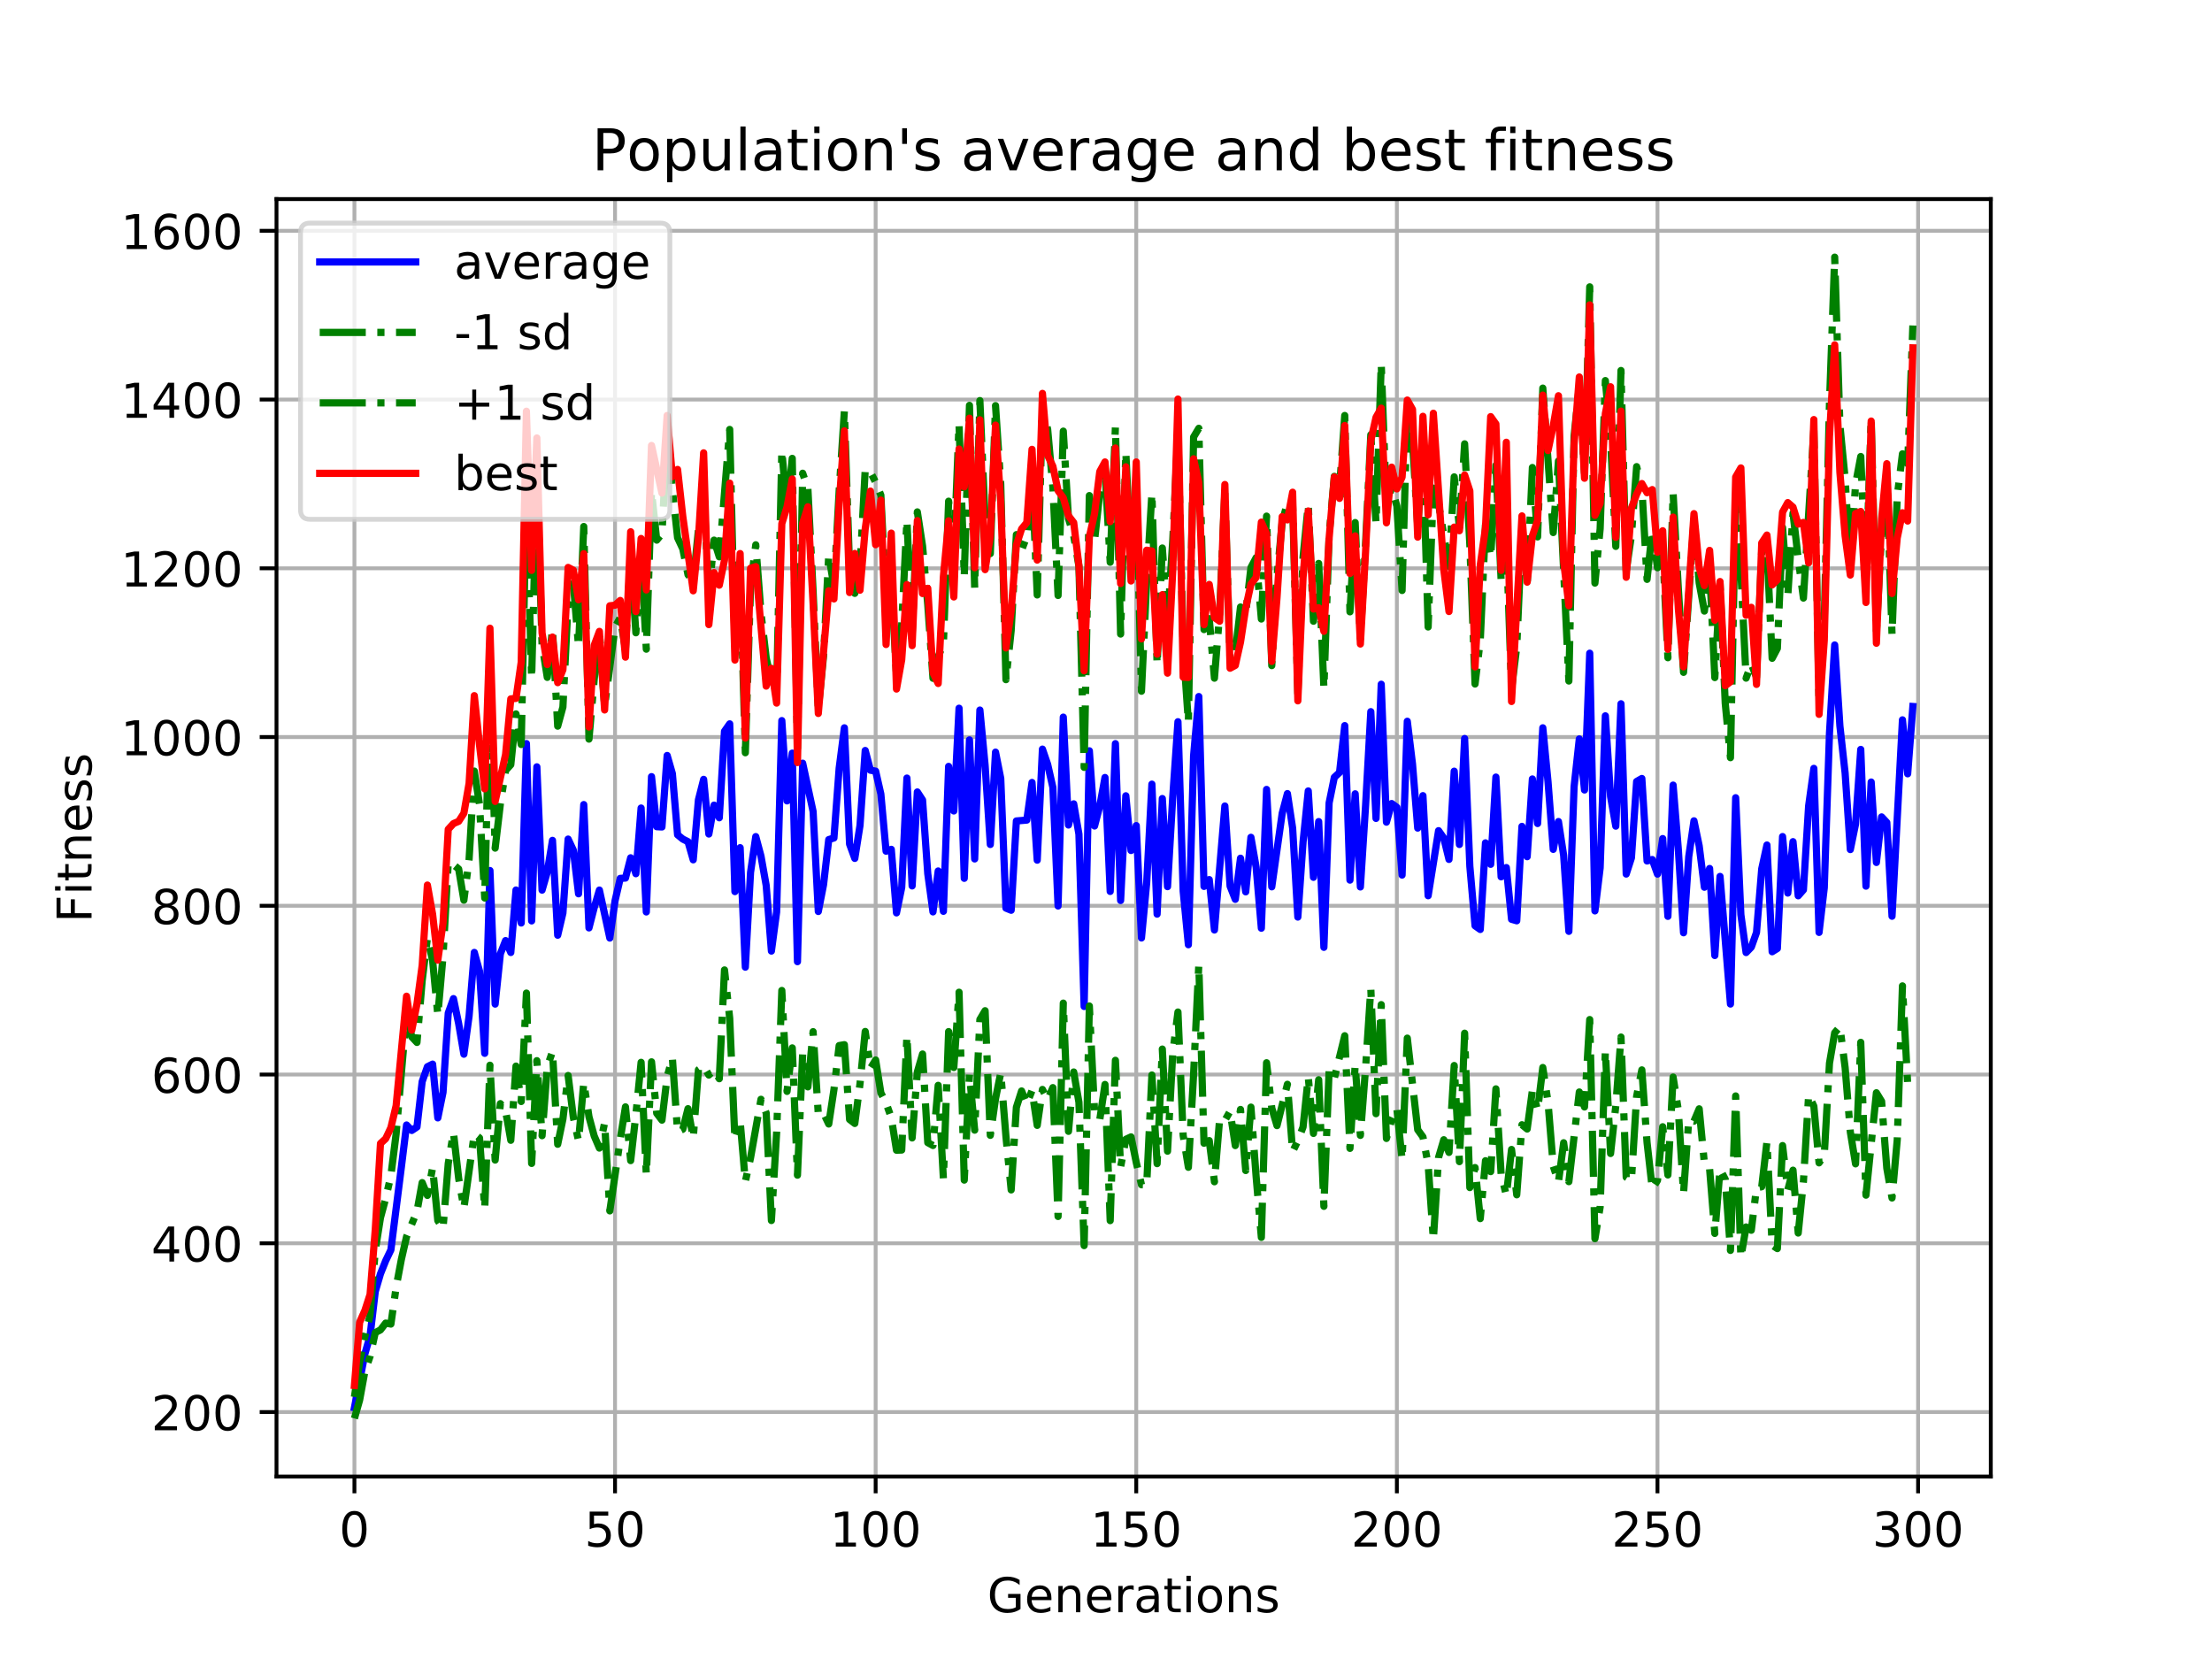 <?xml version="1.0" encoding="utf-8" standalone="no"?>
<!DOCTYPE svg PUBLIC "-//W3C//DTD SVG 1.1//EN"
  "http://www.w3.org/Graphics/SVG/1.1/DTD/svg11.dtd">
<!-- Created with matplotlib (https://matplotlib.org/) -->
<svg height="345.6pt" version="1.1" viewBox="0 0 460.8 345.6" width="460.8pt" xmlns="http://www.w3.org/2000/svg" xmlns:xlink="http://www.w3.org/1999/xlink">
 <defs>
  <style type="text/css">
*{stroke-linecap:butt;stroke-linejoin:round;}
  </style>
 </defs>
 <g id="figure_1">
  <g id="patch_1">
   <path d="M 0 345.6 
L 460.8 345.6 
L 460.8 0 
L 0 0 
z
" style="fill:#ffffff;"/>
  </g>
  <g id="axes_1">
   <g id="patch_2">
    <path d="M 57.6 307.584 
L 414.72 307.584 
L 414.72 41.472 
L 57.6 41.472 
z
" style="fill:#ffffff;"/>
   </g>
   <g id="matplotlib.axis_1">
    <g id="xtick_1">
     <g id="line2d_1">
      <path clip-path="url(#pb2aa5cef63)" d="M 73.833 307.584 
L 73.833 41.472 
" style="fill:none;stroke:#b0b0b0;stroke-linecap:square;stroke-width:0.8;"/>
     </g>
     <g id="line2d_2">
      <defs>
       <path d="M 0 0 
L 0 3.5 
" id="md984757288" style="stroke:#000000;stroke-width:0.8;"/>
      </defs>
      <g>
       <use style="stroke:#000000;stroke-width:0.8;" x="73.833" xlink:href="#md984757288" y="307.584"/>
      </g>
     </g>
     <g id="text_1">
      <!-- 0 -->
      <defs>
       <path d="M 31.781 66.406 
Q 24.172 66.406 20.328 58.906 
Q 16.5 51.422 16.5 36.375 
Q 16.5 21.391 20.328 13.891 
Q 24.172 6.391 31.781 6.391 
Q 39.453 6.391 43.281 13.891 
Q 47.125 21.391 47.125 36.375 
Q 47.125 51.422 43.281 58.906 
Q 39.453 66.406 31.781 66.406 
z
M 31.781 74.219 
Q 44.047 74.219 50.516 64.516 
Q 56.984 54.828 56.984 36.375 
Q 56.984 17.969 50.516 8.266 
Q 44.047 -1.422 31.781 -1.422 
Q 19.531 -1.422 13.062 8.266 
Q 6.594 17.969 6.594 36.375 
Q 6.594 54.828 13.062 64.516 
Q 19.531 74.219 31.781 74.219 
z
" id="DejaVuSans-48"/>
      </defs>
      <g transform="translate(70.651 322.182)scale(0.1 -0.1)">
       <use xlink:href="#DejaVuSans-48"/>
      </g>
     </g>
    </g>
    <g id="xtick_2">
     <g id="line2d_3">
      <path clip-path="url(#pb2aa5cef63)" d="M 128.123 307.584 
L 128.123 41.472 
" style="fill:none;stroke:#b0b0b0;stroke-linecap:square;stroke-width:0.8;"/>
     </g>
     <g id="line2d_4">
      <g>
       <use style="stroke:#000000;stroke-width:0.8;" x="128.123" xlink:href="#md984757288" y="307.584"/>
      </g>
     </g>
     <g id="text_2">
      <!-- 50 -->
      <defs>
       <path d="M 10.797 72.906 
L 49.516 72.906 
L 49.516 64.594 
L 19.828 64.594 
L 19.828 46.734 
Q 21.969 47.469 24.109 47.828 
Q 26.266 48.188 28.422 48.188 
Q 40.625 48.188 47.75 41.5 
Q 54.891 34.812 54.891 23.391 
Q 54.891 11.625 47.562 5.094 
Q 40.234 -1.422 26.906 -1.422 
Q 22.312 -1.422 17.547 -0.641 
Q 12.797 0.141 7.719 1.703 
L 7.719 11.625 
Q 12.109 9.234 16.797 8.062 
Q 21.484 6.891 26.703 6.891 
Q 35.156 6.891 40.078 11.328 
Q 45.016 15.766 45.016 23.391 
Q 45.016 31 40.078 35.438 
Q 35.156 39.891 26.703 39.891 
Q 22.75 39.891 18.812 39.016 
Q 14.891 38.141 10.797 36.281 
z
" id="DejaVuSans-53"/>
      </defs>
      <g transform="translate(121.76 322.182)scale(0.1 -0.1)">
       <use xlink:href="#DejaVuSans-53"/>
       <use x="63.623" xlink:href="#DejaVuSans-48"/>
      </g>
     </g>
    </g>
    <g id="xtick_3">
     <g id="line2d_5">
      <path clip-path="url(#pb2aa5cef63)" d="M 182.413 307.584 
L 182.413 41.472 
" style="fill:none;stroke:#b0b0b0;stroke-linecap:square;stroke-width:0.8;"/>
     </g>
     <g id="line2d_6">
      <g>
       <use style="stroke:#000000;stroke-width:0.8;" x="182.413" xlink:href="#md984757288" y="307.584"/>
      </g>
     </g>
     <g id="text_3">
      <!-- 100 -->
      <defs>
       <path d="M 12.406 8.297 
L 28.516 8.297 
L 28.516 63.922 
L 10.984 60.406 
L 10.984 69.391 
L 28.422 72.906 
L 38.281 72.906 
L 38.281 8.297 
L 54.391 8.297 
L 54.391 0 
L 12.406 0 
z
" id="DejaVuSans-49"/>
      </defs>
      <g transform="translate(172.869 322.182)scale(0.1 -0.1)">
       <use xlink:href="#DejaVuSans-49"/>
       <use x="63.623" xlink:href="#DejaVuSans-48"/>
       <use x="127.246" xlink:href="#DejaVuSans-48"/>
      </g>
     </g>
    </g>
    <g id="xtick_4">
     <g id="line2d_7">
      <path clip-path="url(#pb2aa5cef63)" d="M 236.703 307.584 
L 236.703 41.472 
" style="fill:none;stroke:#b0b0b0;stroke-linecap:square;stroke-width:0.8;"/>
     </g>
     <g id="line2d_8">
      <g>
       <use style="stroke:#000000;stroke-width:0.8;" x="236.703" xlink:href="#md984757288" y="307.584"/>
      </g>
     </g>
     <g id="text_4">
      <!-- 150 -->
      <g transform="translate(227.159 322.182)scale(0.1 -0.1)">
       <use xlink:href="#DejaVuSans-49"/>
       <use x="63.623" xlink:href="#DejaVuSans-53"/>
       <use x="127.246" xlink:href="#DejaVuSans-48"/>
      </g>
     </g>
    </g>
    <g id="xtick_5">
     <g id="line2d_9">
      <path clip-path="url(#pb2aa5cef63)" d="M 290.993 307.584 
L 290.993 41.472 
" style="fill:none;stroke:#b0b0b0;stroke-linecap:square;stroke-width:0.8;"/>
     </g>
     <g id="line2d_10">
      <g>
       <use style="stroke:#000000;stroke-width:0.8;" x="290.993" xlink:href="#md984757288" y="307.584"/>
      </g>
     </g>
     <g id="text_5">
      <!-- 200 -->
      <defs>
       <path d="M 19.188 8.297 
L 53.609 8.297 
L 53.609 0 
L 7.328 0 
L 7.328 8.297 
Q 12.938 14.109 22.625 23.891 
Q 32.328 33.688 34.812 36.531 
Q 39.547 41.844 41.422 45.531 
Q 43.312 49.219 43.312 52.781 
Q 43.312 58.594 39.234 62.25 
Q 35.156 65.922 28.609 65.922 
Q 23.969 65.922 18.812 64.312 
Q 13.672 62.703 7.812 59.422 
L 7.812 69.391 
Q 13.766 71.781 18.938 73 
Q 24.125 74.219 28.422 74.219 
Q 39.75 74.219 46.484 68.547 
Q 53.219 62.891 53.219 53.422 
Q 53.219 48.922 51.531 44.891 
Q 49.859 40.875 45.406 35.406 
Q 44.188 33.984 37.641 27.219 
Q 31.109 20.453 19.188 8.297 
z
" id="DejaVuSans-50"/>
      </defs>
      <g transform="translate(281.449 322.182)scale(0.1 -0.1)">
       <use xlink:href="#DejaVuSans-50"/>
       <use x="63.623" xlink:href="#DejaVuSans-48"/>
       <use x="127.246" xlink:href="#DejaVuSans-48"/>
      </g>
     </g>
    </g>
    <g id="xtick_6">
     <g id="line2d_11">
      <path clip-path="url(#pb2aa5cef63)" d="M 345.283 307.584 
L 345.283 41.472 
" style="fill:none;stroke:#b0b0b0;stroke-linecap:square;stroke-width:0.8;"/>
     </g>
     <g id="line2d_12">
      <g>
       <use style="stroke:#000000;stroke-width:0.8;" x="345.283" xlink:href="#md984757288" y="307.584"/>
      </g>
     </g>
     <g id="text_6">
      <!-- 250 -->
      <g transform="translate(335.739 322.182)scale(0.1 -0.1)">
       <use xlink:href="#DejaVuSans-50"/>
       <use x="63.623" xlink:href="#DejaVuSans-53"/>
       <use x="127.246" xlink:href="#DejaVuSans-48"/>
      </g>
     </g>
    </g>
    <g id="xtick_7">
     <g id="line2d_13">
      <path clip-path="url(#pb2aa5cef63)" d="M 399.573 307.584 
L 399.573 41.472 
" style="fill:none;stroke:#b0b0b0;stroke-linecap:square;stroke-width:0.8;"/>
     </g>
     <g id="line2d_14">
      <g>
       <use style="stroke:#000000;stroke-width:0.8;" x="399.573" xlink:href="#md984757288" y="307.584"/>
      </g>
     </g>
     <g id="text_7">
      <!-- 300 -->
      <defs>
       <path d="M 40.578 39.312 
Q 47.656 37.797 51.625 33 
Q 55.609 28.219 55.609 21.188 
Q 55.609 10.406 48.188 4.484 
Q 40.766 -1.422 27.094 -1.422 
Q 22.516 -1.422 17.656 -0.516 
Q 12.797 0.391 7.625 2.203 
L 7.625 11.719 
Q 11.719 9.328 16.594 8.109 
Q 21.484 6.891 26.812 6.891 
Q 36.078 6.891 40.938 10.547 
Q 45.797 14.203 45.797 21.188 
Q 45.797 27.641 41.281 31.266 
Q 36.766 34.906 28.719 34.906 
L 20.219 34.906 
L 20.219 43.016 
L 29.109 43.016 
Q 36.375 43.016 40.234 45.922 
Q 44.094 48.828 44.094 54.297 
Q 44.094 59.906 40.109 62.906 
Q 36.141 65.922 28.719 65.922 
Q 24.656 65.922 20.016 65.031 
Q 15.375 64.156 9.812 62.312 
L 9.812 71.094 
Q 15.438 72.656 20.344 73.438 
Q 25.25 74.219 29.594 74.219 
Q 40.828 74.219 47.359 69.109 
Q 53.906 64.016 53.906 55.328 
Q 53.906 49.266 50.438 45.094 
Q 46.969 40.922 40.578 39.312 
z
" id="DejaVuSans-51"/>
      </defs>
      <g transform="translate(390.029 322.182)scale(0.1 -0.1)">
       <use xlink:href="#DejaVuSans-51"/>
       <use x="63.623" xlink:href="#DejaVuSans-48"/>
       <use x="127.246" xlink:href="#DejaVuSans-48"/>
      </g>
     </g>
    </g>
    <g id="text_8">
     <!-- Generations -->
     <defs>
      <path d="M 59.516 10.406 
L 59.516 29.984 
L 43.406 29.984 
L 43.406 38.094 
L 69.281 38.094 
L 69.281 6.781 
Q 63.578 2.734 56.688 0.656 
Q 49.812 -1.422 42 -1.422 
Q 24.906 -1.422 15.25 8.562 
Q 5.609 18.562 5.609 36.375 
Q 5.609 54.25 15.25 64.234 
Q 24.906 74.219 42 74.219 
Q 49.125 74.219 55.547 72.453 
Q 61.969 70.703 67.391 67.281 
L 67.391 56.781 
Q 61.922 61.422 55.766 63.766 
Q 49.609 66.109 42.828 66.109 
Q 29.438 66.109 22.719 58.641 
Q 16.016 51.172 16.016 36.375 
Q 16.016 21.625 22.719 14.156 
Q 29.438 6.688 42.828 6.688 
Q 48.047 6.688 52.141 7.594 
Q 56.25 8.5 59.516 10.406 
z
" id="DejaVuSans-71"/>
      <path d="M 56.203 29.594 
L 56.203 25.203 
L 14.891 25.203 
Q 15.484 15.922 20.484 11.062 
Q 25.484 6.203 34.422 6.203 
Q 39.594 6.203 44.453 7.469 
Q 49.312 8.734 54.109 11.281 
L 54.109 2.781 
Q 49.266 0.734 44.188 -0.344 
Q 39.109 -1.422 33.891 -1.422 
Q 20.797 -1.422 13.156 6.188 
Q 5.516 13.812 5.516 26.812 
Q 5.516 40.234 12.766 48.109 
Q 20.016 56 32.328 56 
Q 43.359 56 49.781 48.891 
Q 56.203 41.797 56.203 29.594 
z
M 47.219 32.234 
Q 47.125 39.594 43.094 43.984 
Q 39.062 48.391 32.422 48.391 
Q 24.906 48.391 20.391 44.141 
Q 15.875 39.891 15.188 32.172 
z
" id="DejaVuSans-101"/>
      <path d="M 54.891 33.016 
L 54.891 0 
L 45.906 0 
L 45.906 32.719 
Q 45.906 40.484 42.875 44.328 
Q 39.844 48.188 33.797 48.188 
Q 26.516 48.188 22.312 43.547 
Q 18.109 38.922 18.109 30.906 
L 18.109 0 
L 9.078 0 
L 9.078 54.688 
L 18.109 54.688 
L 18.109 46.188 
Q 21.344 51.125 25.703 53.562 
Q 30.078 56 35.797 56 
Q 45.219 56 50.047 50.172 
Q 54.891 44.344 54.891 33.016 
z
" id="DejaVuSans-110"/>
      <path d="M 41.109 46.297 
Q 39.594 47.172 37.812 47.578 
Q 36.031 48 33.891 48 
Q 26.266 48 22.188 43.047 
Q 18.109 38.094 18.109 28.812 
L 18.109 0 
L 9.078 0 
L 9.078 54.688 
L 18.109 54.688 
L 18.109 46.188 
Q 20.953 51.172 25.484 53.578 
Q 30.031 56 36.531 56 
Q 37.453 56 38.578 55.875 
Q 39.703 55.766 41.062 55.516 
z
" id="DejaVuSans-114"/>
      <path d="M 34.281 27.484 
Q 23.391 27.484 19.188 25 
Q 14.984 22.516 14.984 16.5 
Q 14.984 11.719 18.141 8.906 
Q 21.297 6.109 26.703 6.109 
Q 34.188 6.109 38.703 11.406 
Q 43.219 16.703 43.219 25.484 
L 43.219 27.484 
z
M 52.203 31.203 
L 52.203 0 
L 43.219 0 
L 43.219 8.297 
Q 40.141 3.328 35.547 0.953 
Q 30.953 -1.422 24.312 -1.422 
Q 15.922 -1.422 10.953 3.297 
Q 6 8.016 6 15.922 
Q 6 25.141 12.172 29.828 
Q 18.359 34.516 30.609 34.516 
L 43.219 34.516 
L 43.219 35.406 
Q 43.219 41.609 39.141 45 
Q 35.062 48.391 27.688 48.391 
Q 23 48.391 18.547 47.266 
Q 14.109 46.141 10.016 43.891 
L 10.016 52.203 
Q 14.938 54.109 19.578 55.047 
Q 24.219 56 28.609 56 
Q 40.484 56 46.344 49.844 
Q 52.203 43.703 52.203 31.203 
z
" id="DejaVuSans-97"/>
      <path d="M 18.312 70.219 
L 18.312 54.688 
L 36.812 54.688 
L 36.812 47.703 
L 18.312 47.703 
L 18.312 18.016 
Q 18.312 11.328 20.141 9.422 
Q 21.969 7.516 27.594 7.516 
L 36.812 7.516 
L 36.812 0 
L 27.594 0 
Q 17.188 0 13.234 3.875 
Q 9.281 7.766 9.281 18.016 
L 9.281 47.703 
L 2.688 47.703 
L 2.688 54.688 
L 9.281 54.688 
L 9.281 70.219 
z
" id="DejaVuSans-116"/>
      <path d="M 9.422 54.688 
L 18.406 54.688 
L 18.406 0 
L 9.422 0 
z
M 9.422 75.984 
L 18.406 75.984 
L 18.406 64.594 
L 9.422 64.594 
z
" id="DejaVuSans-105"/>
      <path d="M 30.609 48.391 
Q 23.391 48.391 19.188 42.75 
Q 14.984 37.109 14.984 27.297 
Q 14.984 17.484 19.156 11.844 
Q 23.344 6.203 30.609 6.203 
Q 37.797 6.203 41.984 11.859 
Q 46.188 17.531 46.188 27.297 
Q 46.188 37.016 41.984 42.703 
Q 37.797 48.391 30.609 48.391 
z
M 30.609 56 
Q 42.328 56 49.016 48.375 
Q 55.719 40.766 55.719 27.297 
Q 55.719 13.875 49.016 6.219 
Q 42.328 -1.422 30.609 -1.422 
Q 18.844 -1.422 12.172 6.219 
Q 5.516 13.875 5.516 27.297 
Q 5.516 40.766 12.172 48.375 
Q 18.844 56 30.609 56 
z
" id="DejaVuSans-111"/>
      <path d="M 44.281 53.078 
L 44.281 44.578 
Q 40.484 46.531 36.375 47.5 
Q 32.281 48.484 27.875 48.484 
Q 21.188 48.484 17.844 46.438 
Q 14.5 44.391 14.5 40.281 
Q 14.5 37.156 16.891 35.375 
Q 19.281 33.594 26.516 31.984 
L 29.594 31.297 
Q 39.156 29.25 43.188 25.516 
Q 47.219 21.781 47.219 15.094 
Q 47.219 7.469 41.188 3.016 
Q 35.156 -1.422 24.609 -1.422 
Q 20.219 -1.422 15.453 -0.562 
Q 10.688 0.297 5.422 2 
L 5.422 11.281 
Q 10.406 8.688 15.234 7.391 
Q 20.062 6.109 24.812 6.109 
Q 31.156 6.109 34.562 8.281 
Q 37.984 10.453 37.984 14.406 
Q 37.984 18.062 35.516 20.016 
Q 33.062 21.969 24.703 23.781 
L 21.578 24.516 
Q 13.234 26.266 9.516 29.906 
Q 5.812 33.547 5.812 39.891 
Q 5.812 47.609 11.281 51.797 
Q 16.75 56 26.812 56 
Q 31.781 56 36.172 55.266 
Q 40.578 54.547 44.281 53.078 
z
" id="DejaVuSans-115"/>
     </defs>
     <g transform="translate(205.662 335.861)scale(0.1 -0.1)">
      <use xlink:href="#DejaVuSans-71"/>
      <use x="77.49" xlink:href="#DejaVuSans-101"/>
      <use x="139.014" xlink:href="#DejaVuSans-110"/>
      <use x="202.393" xlink:href="#DejaVuSans-101"/>
      <use x="263.916" xlink:href="#DejaVuSans-114"/>
      <use x="305.029" xlink:href="#DejaVuSans-97"/>
      <use x="366.309" xlink:href="#DejaVuSans-116"/>
      <use x="405.518" xlink:href="#DejaVuSans-105"/>
      <use x="433.301" xlink:href="#DejaVuSans-111"/>
      <use x="494.482" xlink:href="#DejaVuSans-110"/>
      <use x="557.861" xlink:href="#DejaVuSans-115"/>
     </g>
    </g>
   </g>
   <g id="matplotlib.axis_2">
    <g id="ytick_1">
     <g id="line2d_15">
      <path clip-path="url(#pb2aa5cef63)" d="M 57.6 294.152 
L 414.72 294.152 
" style="fill:none;stroke:#b0b0b0;stroke-linecap:square;stroke-width:0.8;"/>
     </g>
     <g id="line2d_16">
      <defs>
       <path d="M 0 0 
L -3.5 0 
" id="m5591221621" style="stroke:#000000;stroke-width:0.8;"/>
      </defs>
      <g>
       <use style="stroke:#000000;stroke-width:0.8;" x="57.6" xlink:href="#m5591221621" y="294.152"/>
      </g>
     </g>
     <g id="text_9">
      <!-- 200 -->
      <g transform="translate(31.512 297.951)scale(0.1 -0.1)">
       <use xlink:href="#DejaVuSans-50"/>
       <use x="63.623" xlink:href="#DejaVuSans-48"/>
       <use x="127.246" xlink:href="#DejaVuSans-48"/>
      </g>
     </g>
    </g>
    <g id="ytick_2">
     <g id="line2d_17">
      <path clip-path="url(#pb2aa5cef63)" d="M 57.6 258.999 
L 414.72 258.999 
" style="fill:none;stroke:#b0b0b0;stroke-linecap:square;stroke-width:0.8;"/>
     </g>
     <g id="line2d_18">
      <g>
       <use style="stroke:#000000;stroke-width:0.8;" x="57.6" xlink:href="#m5591221621" y="258.999"/>
      </g>
     </g>
     <g id="text_10">
      <!-- 400 -->
      <defs>
       <path d="M 37.797 64.312 
L 12.891 25.391 
L 37.797 25.391 
z
M 35.203 72.906 
L 47.609 72.906 
L 47.609 25.391 
L 58.016 25.391 
L 58.016 17.188 
L 47.609 17.188 
L 47.609 0 
L 37.797 0 
L 37.797 17.188 
L 4.891 17.188 
L 4.891 26.703 
z
" id="DejaVuSans-52"/>
      </defs>
      <g transform="translate(31.512 262.798)scale(0.1 -0.1)">
       <use xlink:href="#DejaVuSans-52"/>
       <use x="63.623" xlink:href="#DejaVuSans-48"/>
       <use x="127.246" xlink:href="#DejaVuSans-48"/>
      </g>
     </g>
    </g>
    <g id="ytick_3">
     <g id="line2d_19">
      <path clip-path="url(#pb2aa5cef63)" d="M 57.6 223.845 
L 414.72 223.845 
" style="fill:none;stroke:#b0b0b0;stroke-linecap:square;stroke-width:0.8;"/>
     </g>
     <g id="line2d_20">
      <g>
       <use style="stroke:#000000;stroke-width:0.8;" x="57.6" xlink:href="#m5591221621" y="223.845"/>
      </g>
     </g>
     <g id="text_11">
      <!-- 600 -->
      <defs>
       <path d="M 33.016 40.375 
Q 26.375 40.375 22.484 35.828 
Q 18.609 31.297 18.609 23.391 
Q 18.609 15.531 22.484 10.953 
Q 26.375 6.391 33.016 6.391 
Q 39.656 6.391 43.531 10.953 
Q 47.406 15.531 47.406 23.391 
Q 47.406 31.297 43.531 35.828 
Q 39.656 40.375 33.016 40.375 
z
M 52.594 71.297 
L 52.594 62.312 
Q 48.875 64.062 45.094 64.984 
Q 41.312 65.922 37.594 65.922 
Q 27.828 65.922 22.672 59.328 
Q 17.531 52.734 16.797 39.406 
Q 19.672 43.656 24.016 45.922 
Q 28.375 48.188 33.594 48.188 
Q 44.578 48.188 50.953 41.516 
Q 57.328 34.859 57.328 23.391 
Q 57.328 12.156 50.688 5.359 
Q 44.047 -1.422 33.016 -1.422 
Q 20.359 -1.422 13.672 8.266 
Q 6.984 17.969 6.984 36.375 
Q 6.984 53.656 15.188 63.938 
Q 23.391 74.219 37.203 74.219 
Q 40.922 74.219 44.703 73.484 
Q 48.484 72.75 52.594 71.297 
z
" id="DejaVuSans-54"/>
      </defs>
      <g transform="translate(31.512 227.644)scale(0.1 -0.1)">
       <use xlink:href="#DejaVuSans-54"/>
       <use x="63.623" xlink:href="#DejaVuSans-48"/>
       <use x="127.246" xlink:href="#DejaVuSans-48"/>
      </g>
     </g>
    </g>
    <g id="ytick_4">
     <g id="line2d_21">
      <path clip-path="url(#pb2aa5cef63)" d="M 57.6 188.692 
L 414.72 188.692 
" style="fill:none;stroke:#b0b0b0;stroke-linecap:square;stroke-width:0.8;"/>
     </g>
     <g id="line2d_22">
      <g>
       <use style="stroke:#000000;stroke-width:0.8;" x="57.6" xlink:href="#m5591221621" y="188.692"/>
      </g>
     </g>
     <g id="text_12">
      <!-- 800 -->
      <defs>
       <path d="M 31.781 34.625 
Q 24.75 34.625 20.719 30.859 
Q 16.703 27.094 16.703 20.516 
Q 16.703 13.922 20.719 10.156 
Q 24.75 6.391 31.781 6.391 
Q 38.812 6.391 42.859 10.172 
Q 46.922 13.969 46.922 20.516 
Q 46.922 27.094 42.891 30.859 
Q 38.875 34.625 31.781 34.625 
z
M 21.922 38.812 
Q 15.578 40.375 12.031 44.719 
Q 8.5 49.078 8.5 55.328 
Q 8.5 64.062 14.719 69.141 
Q 20.953 74.219 31.781 74.219 
Q 42.672 74.219 48.875 69.141 
Q 55.078 64.062 55.078 55.328 
Q 55.078 49.078 51.531 44.719 
Q 48 40.375 41.703 38.812 
Q 48.828 37.156 52.797 32.312 
Q 56.781 27.484 56.781 20.516 
Q 56.781 9.906 50.312 4.234 
Q 43.844 -1.422 31.781 -1.422 
Q 19.734 -1.422 13.25 4.234 
Q 6.781 9.906 6.781 20.516 
Q 6.781 27.484 10.781 32.312 
Q 14.797 37.156 21.922 38.812 
z
M 18.312 54.391 
Q 18.312 48.734 21.844 45.562 
Q 25.391 42.391 31.781 42.391 
Q 38.141 42.391 41.719 45.562 
Q 45.312 48.734 45.312 54.391 
Q 45.312 60.062 41.719 63.234 
Q 38.141 66.406 31.781 66.406 
Q 25.391 66.406 21.844 63.234 
Q 18.312 60.062 18.312 54.391 
z
" id="DejaVuSans-56"/>
      </defs>
      <g transform="translate(31.512 192.491)scale(0.1 -0.1)">
       <use xlink:href="#DejaVuSans-56"/>
       <use x="63.623" xlink:href="#DejaVuSans-48"/>
       <use x="127.246" xlink:href="#DejaVuSans-48"/>
      </g>
     </g>
    </g>
    <g id="ytick_5">
     <g id="line2d_23">
      <path clip-path="url(#pb2aa5cef63)" d="M 57.6 153.538 
L 414.72 153.538 
" style="fill:none;stroke:#b0b0b0;stroke-linecap:square;stroke-width:0.8;"/>
     </g>
     <g id="line2d_24">
      <g>
       <use style="stroke:#000000;stroke-width:0.8;" x="57.6" xlink:href="#m5591221621" y="153.538"/>
      </g>
     </g>
     <g id="text_13">
      <!-- 1000 -->
      <g transform="translate(25.15 157.338)scale(0.1 -0.1)">
       <use xlink:href="#DejaVuSans-49"/>
       <use x="63.623" xlink:href="#DejaVuSans-48"/>
       <use x="127.246" xlink:href="#DejaVuSans-48"/>
       <use x="190.869" xlink:href="#DejaVuSans-48"/>
      </g>
     </g>
    </g>
    <g id="ytick_6">
     <g id="line2d_25">
      <path clip-path="url(#pb2aa5cef63)" d="M 57.6 118.385 
L 414.72 118.385 
" style="fill:none;stroke:#b0b0b0;stroke-linecap:square;stroke-width:0.8;"/>
     </g>
     <g id="line2d_26">
      <g>
       <use style="stroke:#000000;stroke-width:0.8;" x="57.6" xlink:href="#m5591221621" y="118.385"/>
      </g>
     </g>
     <g id="text_14">
      <!-- 1200 -->
      <g transform="translate(25.15 122.184)scale(0.1 -0.1)">
       <use xlink:href="#DejaVuSans-49"/>
       <use x="63.623" xlink:href="#DejaVuSans-50"/>
       <use x="127.246" xlink:href="#DejaVuSans-48"/>
       <use x="190.869" xlink:href="#DejaVuSans-48"/>
      </g>
     </g>
    </g>
    <g id="ytick_7">
     <g id="line2d_27">
      <path clip-path="url(#pb2aa5cef63)" d="M 57.6 83.232 
L 414.72 83.232 
" style="fill:none;stroke:#b0b0b0;stroke-linecap:square;stroke-width:0.8;"/>
     </g>
     <g id="line2d_28">
      <g>
       <use style="stroke:#000000;stroke-width:0.8;" x="57.6" xlink:href="#m5591221621" y="83.232"/>
      </g>
     </g>
     <g id="text_15">
      <!-- 1400 -->
      <g transform="translate(25.15 87.031)scale(0.1 -0.1)">
       <use xlink:href="#DejaVuSans-49"/>
       <use x="63.623" xlink:href="#DejaVuSans-52"/>
       <use x="127.246" xlink:href="#DejaVuSans-48"/>
       <use x="190.869" xlink:href="#DejaVuSans-48"/>
      </g>
     </g>
    </g>
    <g id="ytick_8">
     <g id="line2d_29">
      <path clip-path="url(#pb2aa5cef63)" d="M 57.6 48.078 
L 414.72 48.078 
" style="fill:none;stroke:#b0b0b0;stroke-linecap:square;stroke-width:0.8;"/>
     </g>
     <g id="line2d_30">
      <g>
       <use style="stroke:#000000;stroke-width:0.8;" x="57.6" xlink:href="#m5591221621" y="48.078"/>
      </g>
     </g>
     <g id="text_16">
      <!-- 1600 -->
      <g transform="translate(25.15 51.878)scale(0.1 -0.1)">
       <use xlink:href="#DejaVuSans-49"/>
       <use x="63.623" xlink:href="#DejaVuSans-54"/>
       <use x="127.246" xlink:href="#DejaVuSans-48"/>
       <use x="190.869" xlink:href="#DejaVuSans-48"/>
      </g>
     </g>
    </g>
    <g id="text_17">
     <!-- Fitness -->
     <defs>
      <path d="M 9.812 72.906 
L 51.703 72.906 
L 51.703 64.594 
L 19.672 64.594 
L 19.672 43.109 
L 48.578 43.109 
L 48.578 34.812 
L 19.672 34.812 
L 19.672 0 
L 9.812 0 
z
" id="DejaVuSans-70"/>
     </defs>
     <g transform="translate(19.07 192.202)rotate(-90)scale(0.1 -0.1)">
      <use xlink:href="#DejaVuSans-70"/>
      <use x="57.41" xlink:href="#DejaVuSans-105"/>
      <use x="85.193" xlink:href="#DejaVuSans-116"/>
      <use x="124.402" xlink:href="#DejaVuSans-110"/>
      <use x="187.781" xlink:href="#DejaVuSans-101"/>
      <use x="249.305" xlink:href="#DejaVuSans-115"/>
      <use x="301.404" xlink:href="#DejaVuSans-115"/>
     </g>
    </g>
   </g>
   <g id="line2d_31">
    <path clip-path="url(#pb2aa5cef63)" d="M 73.833 293.25 
L 76.004 282.072 
L 77.09 278.28 
L 78.176 269.044 
L 79.262 265.352 
L 80.348 262.633 
L 81.433 260.365 
L 83.605 243.174 
L 84.691 234.358 
L 85.777 235.494 
L 86.862 234.765 
L 87.948 225.316 
L 89.034 222.222 
L 90.12 221.676 
L 91.206 232.877 
L 92.291 227.55 
L 93.377 211.042 
L 94.463 208.034 
L 95.549 213.249 
L 96.635 219.609 
L 97.72 211.648 
L 98.806 198.41 
L 99.892 202.309 
L 100.978 219.428 
L 102.064 181.347 
L 103.149 209.17 
L 104.235 198.697 
L 105.321 195.945 
L 106.407 198.421 
L 107.493 185.406 
L 108.578 192.278 
L 109.664 154.905 
L 110.75 191.842 
L 111.836 159.745 
L 112.922 185.428 
L 114.007 181.665 
L 115.093 175.065 
L 116.179 194.821 
L 117.265 190.204 
L 118.351 174.799 
L 119.436 177.109 
L 120.522 186.197 
L 121.608 167.609 
L 122.694 193.299 
L 123.78 189.079 
L 124.865 185.418 
L 127.037 195.415 
L 128.123 187.646 
L 129.209 182.981 
L 130.294 182.917 
L 131.38 178.694 
L 132.466 182.008 
L 133.552 168.326 
L 134.638 189.974 
L 135.723 161.788 
L 136.809 172.218 
L 137.895 172.274 
L 138.981 157.378 
L 140.067 161.157 
L 141.152 173.903 
L 142.238 174.794 
L 143.324 175.338 
L 144.41 179.118 
L 145.496 166.618 
L 146.581 162.355 
L 147.667 173.739 
L 148.753 167.723 
L 149.839 170.359 
L 150.925 152.341 
L 152.01 150.792 
L 153.096 185.737 
L 154.182 176.586 
L 155.268 201.474 
L 156.354 181.722 
L 157.439 174.281 
L 158.525 178.337 
L 159.611 184.456 
L 160.697 198.127 
L 161.783 189.99 
L 162.868 150.114 
L 163.954 166.842 
L 165.04 156.892 
L 166.126 200.333 
L 167.212 158.985 
L 169.383 169.045 
L 170.469 189.879 
L 171.555 184.316 
L 172.641 174.903 
L 173.726 174.566 
L 174.812 160.027 
L 175.898 151.62 
L 176.984 175.842 
L 178.07 178.82 
L 179.155 171.961 
L 180.241 156.342 
L 181.327 160.451 
L 182.413 160.641 
L 183.499 165.417 
L 184.584 177.317 
L 185.67 176.934 
L 186.756 190.171 
L 187.842 184.87 
L 188.928 162.088 
L 190.013 184.551 
L 191.099 164.98 
L 192.185 166.659 
L 193.271 182.011 
L 194.357 189.962 
L 195.442 181.441 
L 196.528 189.841 
L 197.614 159.654 
L 198.7 168.937 
L 199.786 147.537 
L 200.871 182.97 
L 201.957 154.134 
L 203.043 178.934 
L 204.129 147.917 
L 205.215 159.429 
L 206.3 175.918 
L 207.386 156.683 
L 208.472 162.153 
L 209.558 189.177 
L 210.644 189.621 
L 211.729 171.021 
L 213.901 170.838 
L 214.987 163.001 
L 216.073 179.187 
L 217.158 156.056 
L 218.244 159.239 
L 219.33 164.018 
L 220.416 188.731 
L 221.502 149.389 
L 222.587 171.866 
L 223.673 167.454 
L 224.759 173.778 
L 225.845 209.668 
L 226.931 156.405 
L 228.016 172.068 
L 229.102 167.927 
L 230.188 161.967 
L 231.274 185.703 
L 232.36 154.916 
L 233.445 187.594 
L 234.531 165.777 
L 235.617 177.175 
L 236.703 171.987 
L 237.789 195.398 
L 238.875 183.927 
L 239.96 163.356 
L 241.046 190.43 
L 242.132 166.351 
L 243.218 184.703 
L 244.304 166 
L 245.389 150.348 
L 246.475 185.632 
L 247.561 196.804 
L 248.647 157.424 
L 249.733 145.101 
L 250.818 184.655 
L 251.904 183.237 
L 252.99 193.731 
L 255.162 167.906 
L 256.247 184.597 
L 257.333 187.343 
L 258.419 178.782 
L 259.505 185.786 
L 260.591 174.429 
L 261.676 180.655 
L 262.762 193.363 
L 263.848 164.453 
L 264.934 184.741 
L 267.105 169.421 
L 268.191 165.321 
L 269.277 172.513 
L 270.363 191.042 
L 271.449 175.421 
L 272.534 164.769 
L 273.62 182.76 
L 274.706 171.15 
L 275.792 197.344 
L 276.878 167.265 
L 277.963 161.935 
L 279.049 160.93 
L 280.135 151.159 
L 281.221 183.342 
L 282.307 165.365 
L 283.392 184.767 
L 284.478 167.778 
L 285.564 148.252 
L 286.65 170.489 
L 287.736 142.541 
L 288.821 171.268 
L 289.907 167.393 
L 290.993 168.184 
L 292.079 182.294 
L 293.165 150.253 
L 294.25 159.16 
L 295.336 172.505 
L 296.422 165.75 
L 297.508 186.595 
L 299.679 173.043 
L 300.765 174.584 
L 301.851 179.029 
L 302.937 160.653 
L 304.023 175.918 
L 305.108 153.847 
L 306.194 180.456 
L 307.28 192.858 
L 308.366 193.626 
L 309.452 175.586 
L 310.537 180.052 
L 311.623 161.882 
L 312.709 182.656 
L 313.795 180.733 
L 314.881 191.504 
L 315.966 191.818 
L 317.052 172.151 
L 318.138 178.461 
L 319.224 162.274 
L 320.31 171.554 
L 321.395 151.615 
L 322.481 162.856 
L 323.567 176.936 
L 324.653 171.141 
L 325.739 178.21 
L 326.824 194.015 
L 327.91 163.88 
L 328.996 153.931 
L 330.082 164.569 
L 331.168 136.074 
L 332.253 189.757 
L 333.339 180.795 
L 334.425 149.123 
L 335.511 165.944 
L 336.597 172.101 
L 337.682 146.609 
L 338.768 182.081 
L 339.854 178.716 
L 340.94 162.797 
L 342.026 162.171 
L 343.111 179.354 
L 344.197 179.057 
L 345.283 182.09 
L 346.369 174.69 
L 347.455 190.891 
L 348.54 163.552 
L 349.626 176.952 
L 350.712 194.312 
L 351.798 178.454 
L 352.884 170.993 
L 353.969 176.206 
L 355.055 184.823 
L 356.141 180.92 
L 357.227 199.049 
L 358.313 182.576 
L 360.484 209.159 
L 361.57 166.183 
L 362.656 190.534 
L 363.742 198.435 
L 364.827 197.305 
L 365.913 194.25 
L 366.999 180.991 
L 368.085 176.03 
L 369.171 198.265 
L 370.256 197.589 
L 371.342 174.272 
L 372.428 186.039 
L 373.514 175.335 
L 374.6 186.608 
L 375.685 185.368 
L 376.771 167.882 
L 377.857 160.067 
L 378.943 194.237 
L 380.029 184.936 
L 381.114 152.714 
L 382.2 134.358 
L 383.286 151.243 
L 384.372 161.036 
L 385.458 176.98 
L 386.543 171.671 
L 387.629 156.117 
L 388.715 184.6 
L 389.801 162.914 
L 390.887 179.665 
L 391.972 170.178 
L 393.058 171.345 
L 394.144 190.869 
L 396.316 149.958 
L 397.401 161.199 
L 398.487 147.176 
L 398.487 147.176 
" style="fill:none;stroke:#0000ff;stroke-linecap:square;stroke-width:1.5;"/>
   </g>
   <g id="line2d_32">
    <path clip-path="url(#pb2aa5cef63)" d="M 73.833 295.488 
L 74.919 291.654 
L 76.004 285.727 
L 77.09 282.549 
L 78.176 277.607 
L 79.262 277.041 
L 80.348 275.621 
L 81.433 275.827 
L 82.519 268.173 
L 83.605 262.388 
L 84.691 257.629 
L 86.862 252.373 
L 87.948 246.359 
L 89.034 249.025 
L 90.12 243.264 
L 91.206 254.277 
L 92.291 255.918 
L 93.377 242.383 
L 94.463 235.942 
L 95.549 245.47 
L 96.635 251.694 
L 98.806 236.19 
L 99.892 237.053 
L 100.978 251.785 
L 102.064 221.906 
L 103.149 241.661 
L 104.235 229.908 
L 105.321 231.383 
L 106.407 237.546 
L 107.493 222.089 
L 108.578 229.464 
L 109.664 206.88 
L 110.75 242.363 
L 111.836 220.954 
L 112.922 236.584 
L 114.007 222.22 
L 115.093 219.062 
L 116.179 238.372 
L 117.265 233.124 
L 118.351 224.047 
L 119.436 232.744 
L 120.522 237.671 
L 121.608 225.533 
L 122.694 232.631 
L 123.78 236.642 
L 124.865 239.167 
L 125.951 233.918 
L 127.037 252.25 
L 129.209 237.288 
L 130.294 230.581 
L 131.38 241.776 
L 132.466 232.194 
L 133.552 221.305 
L 134.638 244.715 
L 135.723 221.2 
L 136.809 231.917 
L 137.895 233.346 
L 138.981 224.298 
L 140.067 220.394 
L 141.152 235.786 
L 142.238 235.24 
L 143.324 230.957 
L 144.41 237.105 
L 145.496 222.853 
L 146.581 222.11 
L 147.667 223.951 
L 148.753 222.93 
L 149.839 224.72 
L 150.925 202.056 
L 152.01 212.124 
L 153.096 237.389 
L 154.182 233.546 
L 155.268 246.139 
L 156.354 241.193 
L 158.525 229.003 
L 159.611 231.861 
L 160.697 254.259 
L 161.783 235.988 
L 162.868 206.331 
L 163.954 227.357 
L 165.04 218.297 
L 166.126 244.81 
L 167.212 219.389 
L 168.297 226.415 
L 169.383 214.912 
L 170.469 232.157 
L 171.555 231.888 
L 172.641 234.149 
L 173.726 226.986 
L 174.812 217.812 
L 175.898 217.624 
L 176.984 233.207 
L 178.07 234.037 
L 179.155 225.765 
L 180.241 214.872 
L 181.327 222.547 
L 182.413 220.815 
L 183.499 227.677 
L 184.584 229.76 
L 185.67 232.832 
L 186.756 239.611 
L 187.842 239.573 
L 188.928 215.782 
L 190.013 237.051 
L 191.099 223.323 
L 192.185 219.57 
L 193.271 238.03 
L 194.357 238.626 
L 195.442 226.097 
L 196.528 245.555 
L 197.614 214.899 
L 198.7 222.383 
L 199.786 206.699 
L 200.871 245.837 
L 201.957 223.828 
L 203.043 235.43 
L 204.129 212.386 
L 205.215 210.548 
L 206.3 236.512 
L 207.386 228.872 
L 208.472 223.482 
L 209.558 236.767 
L 210.644 247.881 
L 211.729 230.667 
L 212.815 227.268 
L 213.901 229.953 
L 214.987 227.177 
L 216.073 234.435 
L 217.158 226.951 
L 218.244 229.063 
L 219.33 226.572 
L 220.416 253.412 
L 221.502 208.966 
L 222.587 235.678 
L 223.673 223.315 
L 224.759 229.618 
L 225.845 259.48 
L 226.931 209.57 
L 228.016 231.507 
L 229.102 233.248 
L 230.188 225.912 
L 231.274 254.278 
L 232.36 220.88 
L 233.445 243.103 
L 234.531 237.338 
L 235.617 236.833 
L 236.703 242.163 
L 237.789 246.802 
L 238.875 246.855 
L 239.96 223.944 
L 241.046 242.409 
L 242.132 218.543 
L 243.218 239.811 
L 244.304 219.388 
L 245.389 210.824 
L 246.475 236.522 
L 247.561 243.17 
L 248.647 223.809 
L 249.733 200.981 
L 250.818 238.158 
L 251.904 237.607 
L 252.99 246.185 
L 254.076 233.101 
L 255.162 233.407 
L 256.247 231.504 
L 257.333 238.645 
L 258.419 231.119 
L 259.505 243.841 
L 260.591 230.634 
L 261.676 245.139 
L 262.762 257.771 
L 263.848 221.391 
L 264.934 230.826 
L 266.02 234.487 
L 268.191 225.88 
L 269.277 239.918 
L 270.363 237.643 
L 271.449 234.782 
L 272.534 224.4 
L 273.62 236.112 
L 274.706 224.927 
L 275.792 251.3 
L 276.878 222.969 
L 277.963 224.635 
L 280.135 215.765 
L 281.221 239.228 
L 282.307 221.877 
L 283.392 236.521 
L 284.478 222.429 
L 285.564 205.935 
L 286.65 232.004 
L 287.736 209.282 
L 288.821 237.157 
L 289.907 233.271 
L 290.993 230.934 
L 292.079 241.581 
L 293.165 216.26 
L 295.336 235.342 
L 296.422 236.841 
L 297.508 242.576 
L 298.594 258.262 
L 299.679 241.118 
L 300.765 237.429 
L 301.851 240.071 
L 302.937 221.965 
L 304.023 241.989 
L 305.108 215.235 
L 306.194 247.394 
L 307.28 243.224 
L 308.366 253.856 
L 309.452 241.8 
L 310.537 244.07 
L 311.623 226.832 
L 312.709 244.532 
L 313.795 249.046 
L 314.881 239.454 
L 315.966 248.902 
L 317.052 234.302 
L 318.138 235.197 
L 319.224 227.158 
L 320.31 231.261 
L 321.395 222.379 
L 322.481 229.621 
L 323.567 242.933 
L 324.653 246.247 
L 325.739 238.055 
L 326.824 246.163 
L 328.996 227.479 
L 330.082 230.6 
L 331.168 212.391 
L 332.253 258.044 
L 333.339 251.439 
L 334.425 218.963 
L 335.511 240.296 
L 336.597 230.378 
L 337.682 216.035 
L 338.768 245.236 
L 339.854 245.886 
L 340.94 228.386 
L 342.026 222.878 
L 343.111 238.016 
L 344.197 247.615 
L 345.283 245.909 
L 346.369 234.721 
L 347.455 244.763 
L 348.54 224.376 
L 349.626 231.291 
L 350.712 248.565 
L 351.798 233.338 
L 352.884 233.564 
L 353.969 230.988 
L 355.055 242.345 
L 356.141 243.467 
L 357.227 256.946 
L 358.313 243.546 
L 359.398 245.671 
L 360.484 260.479 
L 361.57 228.305 
L 362.656 261.927 
L 363.742 255.601 
L 364.827 256.285 
L 365.913 247.431 
L 366.999 247.219 
L 368.085 237.867 
L 369.171 259.391 
L 370.256 260.103 
L 371.342 238.645 
L 372.428 247.904 
L 373.514 243.771 
L 374.6 256.862 
L 375.685 246.146 
L 376.771 228.142 
L 377.857 230.438 
L 378.943 242.244 
L 380.029 240.661 
L 381.114 221.489 
L 382.2 215.149 
L 383.286 213.893 
L 384.372 222.399 
L 385.458 235.8 
L 386.543 242.453 
L 387.629 217.135 
L 388.715 248.97 
L 390.887 227.643 
L 391.972 229.426 
L 393.058 243.376 
L 394.144 249.562 
L 395.23 237.439 
L 396.316 205.379 
L 397.401 225.791 
L 398.487 226.547 
L 398.487 226.547 
" style="fill:none;stroke:#008000;stroke-dasharray:9.6,2.4,1.5,2.4;stroke-dashoffset:0;stroke-width:1.5;"/>
   </g>
   <g id="line2d_33">
    <path clip-path="url(#pb2aa5cef63)" d="M 73.833 291.013 
L 74.919 283.732 
L 76.004 278.418 
L 77.09 274.012 
L 78.176 260.482 
L 79.262 253.662 
L 80.348 249.645 
L 81.433 244.904 
L 82.519 236.207 
L 84.691 211.087 
L 85.777 215.995 
L 86.862 217.158 
L 87.948 204.274 
L 89.034 195.419 
L 90.12 200.088 
L 91.206 211.476 
L 92.291 199.182 
L 93.377 179.7 
L 94.463 180.125 
L 95.549 181.029 
L 96.635 187.524 
L 97.72 178.996 
L 98.806 160.63 
L 99.892 167.564 
L 100.978 187.071 
L 102.064 140.787 
L 103.149 176.679 
L 104.235 167.487 
L 105.321 160.507 
L 106.407 159.297 
L 107.493 148.723 
L 108.578 155.091 
L 109.664 102.93 
L 110.75 141.32 
L 111.836 98.537 
L 112.922 134.272 
L 114.007 141.109 
L 115.093 131.068 
L 116.179 151.271 
L 117.265 147.284 
L 118.351 125.552 
L 119.436 121.475 
L 120.522 134.724 
L 121.608 109.684 
L 122.694 153.968 
L 123.78 141.516 
L 124.865 131.67 
L 125.951 147.12 
L 128.123 130.638 
L 129.209 128.673 
L 130.294 135.254 
L 131.38 115.611 
L 132.466 131.822 
L 133.552 115.346 
L 134.638 135.234 
L 135.723 102.376 
L 136.809 112.52 
L 137.895 111.202 
L 138.981 90.457 
L 140.067 101.921 
L 141.152 112.019 
L 142.238 114.348 
L 143.324 119.719 
L 144.41 121.132 
L 145.496 110.383 
L 146.581 102.599 
L 147.667 123.527 
L 148.753 112.517 
L 149.839 115.997 
L 152.01 89.459 
L 153.096 134.084 
L 154.182 119.626 
L 155.268 156.81 
L 156.354 122.251 
L 157.439 113.494 
L 158.525 127.671 
L 159.611 137.051 
L 160.697 141.994 
L 161.783 143.992 
L 162.868 93.897 
L 163.954 106.327 
L 165.04 95.488 
L 166.126 155.856 
L 167.212 98.581 
L 168.297 101.79 
L 169.383 123.177 
L 170.469 147.601 
L 171.555 136.744 
L 172.641 115.658 
L 173.726 122.147 
L 174.812 102.241 
L 175.898 85.616 
L 176.984 118.476 
L 178.07 123.603 
L 179.155 118.157 
L 180.241 97.811 
L 181.327 98.355 
L 182.413 100.467 
L 183.499 103.157 
L 184.584 124.873 
L 185.67 121.036 
L 186.756 140.73 
L 187.842 130.167 
L 188.928 108.394 
L 190.013 132.051 
L 191.099 106.637 
L 192.185 113.747 
L 193.271 125.992 
L 194.357 141.299 
L 195.442 136.785 
L 196.528 134.128 
L 197.614 104.409 
L 198.7 115.491 
L 199.786 88.374 
L 200.871 120.103 
L 201.957 84.44 
L 203.043 122.438 
L 204.129 83.448 
L 205.215 108.309 
L 206.3 115.324 
L 207.386 84.495 
L 208.472 100.824 
L 209.558 141.588 
L 210.644 131.36 
L 211.729 111.375 
L 212.815 114.627 
L 213.901 111.722 
L 214.987 98.825 
L 216.073 123.94 
L 217.158 85.161 
L 218.244 89.416 
L 219.33 101.465 
L 220.416 124.051 
L 221.502 89.813 
L 222.587 108.054 
L 223.673 111.594 
L 224.759 117.938 
L 225.845 159.856 
L 226.931 103.241 
L 228.016 112.63 
L 229.102 102.606 
L 230.188 98.021 
L 231.274 117.129 
L 232.36 88.953 
L 233.445 132.086 
L 234.531 94.216 
L 235.617 117.516 
L 236.703 101.81 
L 237.789 143.994 
L 238.875 121 
L 239.96 102.768 
L 241.046 138.451 
L 242.132 114.159 
L 243.218 129.595 
L 244.304 112.611 
L 245.389 89.872 
L 246.475 134.741 
L 247.561 150.439 
L 248.647 91.039 
L 249.733 89.221 
L 250.818 131.152 
L 251.904 128.868 
L 252.99 141.276 
L 254.076 127.728 
L 255.162 102.406 
L 256.247 137.689 
L 257.333 136.04 
L 258.419 126.444 
L 259.505 127.731 
L 260.591 118.225 
L 261.676 116.17 
L 262.762 128.954 
L 263.848 107.516 
L 264.934 138.657 
L 266.02 120.154 
L 267.105 108.778 
L 268.191 104.762 
L 269.277 105.108 
L 270.363 144.442 
L 271.449 116.059 
L 272.534 105.138 
L 273.62 129.409 
L 274.706 117.373 
L 275.792 143.387 
L 276.878 111.562 
L 277.963 99.235 
L 279.049 101.579 
L 280.135 86.553 
L 281.221 127.455 
L 282.307 108.853 
L 283.392 133.012 
L 284.478 113.127 
L 285.564 90.569 
L 286.65 108.973 
L 287.736 75.8 
L 288.821 105.378 
L 289.907 101.516 
L 290.993 105.435 
L 292.079 123.006 
L 293.165 84.245 
L 294.25 92.02 
L 295.336 109.667 
L 296.422 94.66 
L 297.508 130.613 
L 298.594 101.687 
L 299.679 104.968 
L 301.851 117.986 
L 302.937 99.341 
L 304.023 109.847 
L 305.108 92.459 
L 306.194 113.519 
L 307.28 142.492 
L 308.366 133.397 
L 309.452 109.372 
L 310.537 116.035 
L 311.623 96.933 
L 312.709 120.78 
L 313.795 112.42 
L 314.881 143.555 
L 315.966 134.735 
L 317.052 110 
L 318.138 121.724 
L 319.224 97.39 
L 320.31 111.847 
L 321.395 80.852 
L 323.567 110.939 
L 324.653 96.036 
L 326.824 141.868 
L 327.91 90.851 
L 328.996 80.384 
L 330.082 98.538 
L 331.168 59.757 
L 332.253 121.469 
L 333.339 110.152 
L 334.425 79.283 
L 335.511 91.591 
L 336.597 113.824 
L 337.682 77.183 
L 338.768 118.926 
L 339.854 111.547 
L 340.94 97.207 
L 342.026 101.463 
L 343.111 120.692 
L 344.197 110.5 
L 345.283 118.27 
L 346.369 114.66 
L 347.455 137.019 
L 348.54 102.728 
L 349.626 122.612 
L 350.712 140.06 
L 352.884 108.421 
L 353.969 121.425 
L 355.055 127.3 
L 356.141 118.373 
L 357.227 141.152 
L 358.313 121.607 
L 359.398 146.487 
L 360.484 157.839 
L 361.57 104.06 
L 362.656 119.14 
L 363.742 141.268 
L 364.827 138.325 
L 365.913 141.069 
L 366.999 114.763 
L 368.085 114.193 
L 369.171 137.138 
L 370.256 135.076 
L 371.342 109.9 
L 372.428 124.175 
L 373.514 106.9 
L 374.6 116.353 
L 375.685 124.591 
L 377.857 89.696 
L 378.943 146.23 
L 380.029 129.211 
L 381.114 83.939 
L 382.2 53.568 
L 383.286 88.593 
L 384.372 99.673 
L 385.458 118.161 
L 386.543 100.888 
L 387.629 95.099 
L 388.715 120.23 
L 389.801 87.164 
L 390.887 131.687 
L 391.972 110.931 
L 393.058 99.313 
L 394.144 132.177 
L 395.23 103.371 
L 396.316 94.537 
L 397.401 96.607 
L 398.487 67.804 
L 398.487 67.804 
" style="fill:none;stroke:#008000;stroke-dasharray:9.6,2.4,1.5,2.4;stroke-dashoffset:0;stroke-width:1.5;"/>
   </g>
   <g id="line2d_34">
    <path clip-path="url(#pb2aa5cef63)" d="M 73.833 288.62 
L 74.919 275.445 
L 76.004 273.018 
L 77.09 269.649 
L 78.176 256.124 
L 79.262 238.205 
L 80.348 237.207 
L 81.433 234.894 
L 82.519 230.335 
L 84.691 207.531 
L 85.777 214.601 
L 86.862 209.137 
L 87.948 201.104 
L 89.034 184.373 
L 90.12 190.471 
L 91.206 200.015 
L 92.291 192.309 
L 93.377 172.76 
L 94.463 171.567 
L 95.549 171.099 
L 96.635 169.419 
L 97.72 163.174 
L 98.806 144.915 
L 99.892 155.203 
L 100.978 164.333 
L 102.064 130.867 
L 103.149 166.951 
L 105.321 157.163 
L 106.407 145.592 
L 107.493 145.487 
L 108.578 137.933 
L 109.664 85.663 
L 110.75 118.82 
L 111.836 91.239 
L 112.922 131.849 
L 114.007 138.437 
L 115.093 132.709 
L 116.179 142.209 
L 117.265 139.52 
L 118.351 118.204 
L 119.436 118.776 
L 120.522 124.954 
L 121.608 115.339 
L 122.694 151.45 
L 123.78 134.426 
L 124.865 131.527 
L 125.951 147.899 
L 127.037 126.195 
L 128.123 126.074 
L 129.209 125.083 
L 130.294 136.895 
L 131.38 110.776 
L 132.466 127.4 
L 133.552 112.178 
L 134.638 122.902 
L 135.723 92.797 
L 137.895 102.723 
L 138.981 86.552 
L 140.067 99.305 
L 141.152 97.792 
L 142.238 107.577 
L 144.41 123.078 
L 145.496 112.158 
L 146.581 94.336 
L 147.667 130.12 
L 148.753 119.276 
L 149.839 121.904 
L 150.925 116.696 
L 152.01 100.645 
L 153.096 137.504 
L 154.182 115.317 
L 155.268 153.76 
L 156.354 118.371 
L 157.439 118.036 
L 159.611 142.929 
L 160.697 139.221 
L 161.783 146.466 
L 162.868 109.082 
L 163.954 105.579 
L 165.04 99.784 
L 166.126 158.854 
L 167.212 108.978 
L 168.297 105.569 
L 169.383 125.747 
L 170.469 148.629 
L 172.641 123.064 
L 173.726 124.767 
L 174.812 104.954 
L 175.898 89.746 
L 176.984 123.437 
L 178.07 115.295 
L 179.155 122.951 
L 180.241 110.154 
L 181.327 102.303 
L 182.413 113.476 
L 183.499 104.179 
L 184.584 134.265 
L 185.67 111.058 
L 186.756 143.543 
L 187.842 137.439 
L 188.928 121.779 
L 190.013 134.502 
L 191.099 108.453 
L 192.185 123.647 
L 193.271 122.554 
L 194.357 140.162 
L 195.442 142.381 
L 196.528 120.092 
L 197.614 108.495 
L 198.7 124.358 
L 199.786 93.537 
L 200.871 101.42 
L 201.957 87.115 
L 203.043 118.281 
L 204.129 87.455 
L 205.215 118.666 
L 206.3 111.688 
L 207.386 88.558 
L 208.472 104.479 
L 209.558 134.978 
L 210.644 127.232 
L 211.729 113.566 
L 212.815 110.192 
L 213.901 108.868 
L 214.987 93.605 
L 216.073 116.676 
L 217.158 81.951 
L 218.244 94.874 
L 219.33 97.136 
L 220.416 102.223 
L 221.502 103.707 
L 222.587 107.448 
L 223.673 108.87 
L 224.759 117.826 
L 225.845 139.74 
L 226.931 111.853 
L 228.016 106.988 
L 229.102 98.232 
L 230.188 96.231 
L 231.274 108.67 
L 232.36 93.326 
L 233.445 121.568 
L 234.531 97.244 
L 235.617 121.033 
L 236.703 96.233 
L 237.789 133.099 
L 238.875 114.616 
L 239.96 114.786 
L 241.046 136.277 
L 242.132 123.884 
L 243.218 140.231 
L 244.304 118.867 
L 245.389 83.133 
L 246.475 141.063 
L 247.561 141.132 
L 248.647 95.574 
L 249.733 100.497 
L 250.818 130.141 
L 251.904 121.743 
L 252.99 128.654 
L 254.076 129.408 
L 255.162 100.931 
L 256.247 139.202 
L 257.333 138.614 
L 258.419 133.775 
L 259.505 126.676 
L 260.591 121.675 
L 261.676 120.28 
L 262.762 108.767 
L 263.848 111.195 
L 264.934 137.784 
L 266.02 124.591 
L 267.105 107.623 
L 268.191 108.305 
L 269.277 102.542 
L 270.363 146.001 
L 271.449 120.342 
L 272.534 106.442 
L 273.62 126.873 
L 274.706 126.6 
L 275.792 131.517 
L 276.878 112.135 
L 277.963 99.362 
L 279.049 103.823 
L 280.135 88.643 
L 281.221 119.476 
L 282.307 111.637 
L 283.392 134.161 
L 284.478 114.835 
L 285.564 91.808 
L 286.65 86.933 
L 287.736 85.024 
L 288.821 108.915 
L 289.907 97.316 
L 290.993 101.842 
L 292.079 99.401 
L 293.165 83.342 
L 294.25 85.286 
L 295.336 111.894 
L 296.422 86.726 
L 297.508 107.255 
L 298.594 86.085 
L 300.765 118.653 
L 301.851 127.391 
L 302.937 109.806 
L 304.023 110.565 
L 305.108 98.941 
L 306.194 102.269 
L 307.28 138.941 
L 308.366 117.707 
L 309.452 109.967 
L 310.537 86.79 
L 311.623 88.324 
L 312.709 118.827 
L 313.795 92.13 
L 314.881 146.137 
L 317.052 107.47 
L 318.138 121.276 
L 319.224 111.62 
L 320.31 108.426 
L 321.395 82.315 
L 322.481 93.863 
L 323.567 88.696 
L 324.653 82.44 
L 325.739 117.011 
L 326.824 126.188 
L 327.91 92.549 
L 328.996 78.531 
L 330.082 99.627 
L 331.168 63.507 
L 332.253 107.361 
L 333.339 104.86 
L 334.425 86.155 
L 335.511 80.567 
L 336.597 111.944 
L 337.682 85.643 
L 338.768 120.258 
L 339.854 105.851 
L 340.94 102.955 
L 342.026 100.729 
L 343.111 102.646 
L 344.197 101.99 
L 345.283 115.044 
L 346.369 110.565 
L 347.455 135.265 
L 348.54 107.719 
L 349.626 126.755 
L 350.712 138.922 
L 352.884 107 
L 353.969 118.263 
L 355.055 122 
L 356.141 114.654 
L 357.227 129.209 
L 358.313 121.146 
L 359.398 142.843 
L 360.484 142.024 
L 361.57 99.369 
L 362.656 97.478 
L 363.742 128.171 
L 364.827 126.516 
L 365.913 142.573 
L 366.999 113.102 
L 368.085 111.46 
L 369.171 121.852 
L 370.256 120.798 
L 371.342 106.67 
L 372.428 104.701 
L 373.514 105.647 
L 374.6 109.188 
L 375.685 108.836 
L 376.771 117.26 
L 377.857 87.406 
L 378.943 148.813 
L 380.029 133.391 
L 381.114 90.949 
L 382.2 71.835 
L 383.286 98.392 
L 384.372 111.631 
L 385.458 119.794 
L 386.543 106.99 
L 387.629 106.55 
L 388.715 125.511 
L 389.801 87.714 
L 390.887 133.999 
L 391.972 108.085 
L 393.058 96.593 
L 394.144 123.64 
L 395.23 112.049 
L 396.316 106.812 
L 397.401 108.542 
L 398.487 72.465 
L 398.487 72.465 
" style="fill:none;stroke:#ff0000;stroke-linecap:square;stroke-width:1.5;"/>
   </g>
   <g id="patch_3">
    <path d="M 57.6 307.584 
L 57.6 41.472 
" style="fill:none;stroke:#000000;stroke-linecap:square;stroke-linejoin:miter;stroke-width:0.8;"/>
   </g>
   <g id="patch_4">
    <path d="M 414.72 307.584 
L 414.72 41.472 
" style="fill:none;stroke:#000000;stroke-linecap:square;stroke-linejoin:miter;stroke-width:0.8;"/>
   </g>
   <g id="patch_5">
    <path d="M 57.6 307.584 
L 414.72 307.584 
" style="fill:none;stroke:#000000;stroke-linecap:square;stroke-linejoin:miter;stroke-width:0.8;"/>
   </g>
   <g id="patch_6">
    <path d="M 57.6 41.472 
L 414.72 41.472 
" style="fill:none;stroke:#000000;stroke-linecap:square;stroke-linejoin:miter;stroke-width:0.8;"/>
   </g>
   <g id="text_18">
    <!-- Population's average and best fitness -->
    <defs>
     <path d="M 19.672 64.797 
L 19.672 37.406 
L 32.078 37.406 
Q 38.969 37.406 42.719 40.969 
Q 46.484 44.531 46.484 51.125 
Q 46.484 57.672 42.719 61.234 
Q 38.969 64.797 32.078 64.797 
z
M 9.812 72.906 
L 32.078 72.906 
Q 44.344 72.906 50.609 67.359 
Q 56.891 61.812 56.891 51.125 
Q 56.891 40.328 50.609 34.812 
Q 44.344 29.297 32.078 29.297 
L 19.672 29.297 
L 19.672 0 
L 9.812 0 
z
" id="DejaVuSans-80"/>
     <path d="M 18.109 8.203 
L 18.109 -20.797 
L 9.078 -20.797 
L 9.078 54.688 
L 18.109 54.688 
L 18.109 46.391 
Q 20.953 51.266 25.266 53.625 
Q 29.594 56 35.594 56 
Q 45.562 56 51.781 48.094 
Q 58.016 40.188 58.016 27.297 
Q 58.016 14.406 51.781 6.484 
Q 45.562 -1.422 35.594 -1.422 
Q 29.594 -1.422 25.266 0.953 
Q 20.953 3.328 18.109 8.203 
z
M 48.688 27.297 
Q 48.688 37.203 44.609 42.844 
Q 40.531 48.484 33.406 48.484 
Q 26.266 48.484 22.188 42.844 
Q 18.109 37.203 18.109 27.297 
Q 18.109 17.391 22.188 11.75 
Q 26.266 6.109 33.406 6.109 
Q 40.531 6.109 44.609 11.75 
Q 48.688 17.391 48.688 27.297 
z
" id="DejaVuSans-112"/>
     <path d="M 8.5 21.578 
L 8.5 54.688 
L 17.484 54.688 
L 17.484 21.922 
Q 17.484 14.156 20.5 10.266 
Q 23.531 6.391 29.594 6.391 
Q 36.859 6.391 41.078 11.031 
Q 45.312 15.672 45.312 23.688 
L 45.312 54.688 
L 54.297 54.688 
L 54.297 0 
L 45.312 0 
L 45.312 8.406 
Q 42.047 3.422 37.719 1 
Q 33.406 -1.422 27.688 -1.422 
Q 18.266 -1.422 13.375 4.438 
Q 8.5 10.297 8.5 21.578 
z
M 31.109 56 
z
" id="DejaVuSans-117"/>
     <path d="M 9.422 75.984 
L 18.406 75.984 
L 18.406 0 
L 9.422 0 
z
" id="DejaVuSans-108"/>
     <path d="M 17.922 72.906 
L 17.922 45.797 
L 9.625 45.797 
L 9.625 72.906 
z
" id="DejaVuSans-39"/>
     <path id="DejaVuSans-32"/>
     <path d="M 2.984 54.688 
L 12.5 54.688 
L 29.594 8.797 
L 46.688 54.688 
L 56.203 54.688 
L 35.688 0 
L 23.484 0 
z
" id="DejaVuSans-118"/>
     <path d="M 45.406 27.984 
Q 45.406 37.75 41.375 43.109 
Q 37.359 48.484 30.078 48.484 
Q 22.859 48.484 18.828 43.109 
Q 14.797 37.75 14.797 27.984 
Q 14.797 18.266 18.828 12.891 
Q 22.859 7.516 30.078 7.516 
Q 37.359 7.516 41.375 12.891 
Q 45.406 18.266 45.406 27.984 
z
M 54.391 6.781 
Q 54.391 -7.172 48.188 -13.984 
Q 42 -20.797 29.203 -20.797 
Q 24.469 -20.797 20.266 -20.094 
Q 16.062 -19.391 12.109 -17.922 
L 12.109 -9.188 
Q 16.062 -11.328 19.922 -12.344 
Q 23.781 -13.375 27.781 -13.375 
Q 36.625 -13.375 41.016 -8.766 
Q 45.406 -4.156 45.406 5.172 
L 45.406 9.625 
Q 42.625 4.781 38.281 2.391 
Q 33.938 0 27.875 0 
Q 17.828 0 11.672 7.656 
Q 5.516 15.328 5.516 27.984 
Q 5.516 40.672 11.672 48.328 
Q 17.828 56 27.875 56 
Q 33.938 56 38.281 53.609 
Q 42.625 51.219 45.406 46.391 
L 45.406 54.688 
L 54.391 54.688 
z
" id="DejaVuSans-103"/>
     <path d="M 45.406 46.391 
L 45.406 75.984 
L 54.391 75.984 
L 54.391 0 
L 45.406 0 
L 45.406 8.203 
Q 42.578 3.328 38.25 0.953 
Q 33.938 -1.422 27.875 -1.422 
Q 17.969 -1.422 11.734 6.484 
Q 5.516 14.406 5.516 27.297 
Q 5.516 40.188 11.734 48.094 
Q 17.969 56 27.875 56 
Q 33.938 56 38.25 53.625 
Q 42.578 51.266 45.406 46.391 
z
M 14.797 27.297 
Q 14.797 17.391 18.875 11.75 
Q 22.953 6.109 30.078 6.109 
Q 37.203 6.109 41.297 11.75 
Q 45.406 17.391 45.406 27.297 
Q 45.406 37.203 41.297 42.844 
Q 37.203 48.484 30.078 48.484 
Q 22.953 48.484 18.875 42.844 
Q 14.797 37.203 14.797 27.297 
z
" id="DejaVuSans-100"/>
     <path d="M 48.688 27.297 
Q 48.688 37.203 44.609 42.844 
Q 40.531 48.484 33.406 48.484 
Q 26.266 48.484 22.188 42.844 
Q 18.109 37.203 18.109 27.297 
Q 18.109 17.391 22.188 11.75 
Q 26.266 6.109 33.406 6.109 
Q 40.531 6.109 44.609 11.75 
Q 48.688 17.391 48.688 27.297 
z
M 18.109 46.391 
Q 20.953 51.266 25.266 53.625 
Q 29.594 56 35.594 56 
Q 45.562 56 51.781 48.094 
Q 58.016 40.188 58.016 27.297 
Q 58.016 14.406 51.781 6.484 
Q 45.562 -1.422 35.594 -1.422 
Q 29.594 -1.422 25.266 0.953 
Q 20.953 3.328 18.109 8.203 
L 18.109 0 
L 9.078 0 
L 9.078 75.984 
L 18.109 75.984 
z
" id="DejaVuSans-98"/>
     <path d="M 37.109 75.984 
L 37.109 68.5 
L 28.516 68.5 
Q 23.688 68.5 21.797 66.547 
Q 19.922 64.594 19.922 59.516 
L 19.922 54.688 
L 34.719 54.688 
L 34.719 47.703 
L 19.922 47.703 
L 19.922 0 
L 10.891 0 
L 10.891 47.703 
L 2.297 47.703 
L 2.297 54.688 
L 10.891 54.688 
L 10.891 58.5 
Q 10.891 67.625 15.141 71.797 
Q 19.391 75.984 28.609 75.984 
z
" id="DejaVuSans-102"/>
    </defs>
    <g transform="translate(123.315 35.472)scale(0.12 -0.12)">
     <use xlink:href="#DejaVuSans-80"/>
     <use x="60.256" xlink:href="#DejaVuSans-111"/>
     <use x="121.438" xlink:href="#DejaVuSans-112"/>
     <use x="184.914" xlink:href="#DejaVuSans-117"/>
     <use x="248.293" xlink:href="#DejaVuSans-108"/>
     <use x="276.076" xlink:href="#DejaVuSans-97"/>
     <use x="337.355" xlink:href="#DejaVuSans-116"/>
     <use x="376.564" xlink:href="#DejaVuSans-105"/>
     <use x="404.348" xlink:href="#DejaVuSans-111"/>
     <use x="465.529" xlink:href="#DejaVuSans-110"/>
     <use x="528.908" xlink:href="#DejaVuSans-39"/>
     <use x="556.398" xlink:href="#DejaVuSans-115"/>
     <use x="608.498" xlink:href="#DejaVuSans-32"/>
     <use x="640.285" xlink:href="#DejaVuSans-97"/>
     <use x="701.564" xlink:href="#DejaVuSans-118"/>
     <use x="760.744" xlink:href="#DejaVuSans-101"/>
     <use x="822.268" xlink:href="#DejaVuSans-114"/>
     <use x="863.381" xlink:href="#DejaVuSans-97"/>
     <use x="924.66" xlink:href="#DejaVuSans-103"/>
     <use x="988.137" xlink:href="#DejaVuSans-101"/>
     <use x="1049.66" xlink:href="#DejaVuSans-32"/>
     <use x="1081.447" xlink:href="#DejaVuSans-97"/>
     <use x="1142.727" xlink:href="#DejaVuSans-110"/>
     <use x="1206.105" xlink:href="#DejaVuSans-100"/>
     <use x="1269.582" xlink:href="#DejaVuSans-32"/>
     <use x="1301.369" xlink:href="#DejaVuSans-98"/>
     <use x="1364.846" xlink:href="#DejaVuSans-101"/>
     <use x="1426.369" xlink:href="#DejaVuSans-115"/>
     <use x="1478.469" xlink:href="#DejaVuSans-116"/>
     <use x="1517.678" xlink:href="#DejaVuSans-32"/>
     <use x="1549.465" xlink:href="#DejaVuSans-102"/>
     <use x="1584.67" xlink:href="#DejaVuSans-105"/>
     <use x="1612.453" xlink:href="#DejaVuSans-116"/>
     <use x="1651.662" xlink:href="#DejaVuSans-110"/>
     <use x="1715.041" xlink:href="#DejaVuSans-101"/>
     <use x="1776.564" xlink:href="#DejaVuSans-115"/>
     <use x="1828.664" xlink:href="#DejaVuSans-115"/>
    </g>
   </g>
   <g id="legend_1">
    <g id="patch_7">
     <path d="M 64.6 108.184 
L 137.541 108.184 
Q 139.541 108.184 139.541 106.184 
L 139.541 48.472 
Q 139.541 46.472 137.541 46.472 
L 64.6 46.472 
Q 62.6 46.472 62.6 48.472 
L 62.6 106.184 
Q 62.6 108.184 64.6 108.184 
z
" style="fill:#ffffff;opacity:0.8;stroke:#cccccc;stroke-linejoin:miter;"/>
    </g>
    <g id="line2d_35">
     <path d="M 66.6 54.57 
L 86.6 54.57 
" style="fill:none;stroke:#0000ff;stroke-linecap:square;stroke-width:1.5;"/>
    </g>
    <g id="line2d_36"/>
    <g id="text_19">
     <!-- average -->
     <g transform="translate(94.6 58.07)scale(0.1 -0.1)">
      <use xlink:href="#DejaVuSans-97"/>
      <use x="61.279" xlink:href="#DejaVuSans-118"/>
      <use x="120.459" xlink:href="#DejaVuSans-101"/>
      <use x="181.982" xlink:href="#DejaVuSans-114"/>
      <use x="223.096" xlink:href="#DejaVuSans-97"/>
      <use x="284.375" xlink:href="#DejaVuSans-103"/>
      <use x="347.852" xlink:href="#DejaVuSans-101"/>
     </g>
    </g>
    <g id="line2d_37">
     <path d="M 66.6 69.249 
L 86.6 69.249 
" style="fill:none;stroke:#008000;stroke-dasharray:9.6,2.4,1.5,2.4;stroke-dashoffset:0;stroke-width:1.5;"/>
    </g>
    <g id="line2d_38"/>
    <g id="text_20">
     <!-- -1 sd -->
     <defs>
      <path d="M 4.891 31.391 
L 31.203 31.391 
L 31.203 23.391 
L 4.891 23.391 
z
" id="DejaVuSans-45"/>
     </defs>
     <g transform="translate(94.6 72.749)scale(0.1 -0.1)">
      <use xlink:href="#DejaVuSans-45"/>
      <use x="36.084" xlink:href="#DejaVuSans-49"/>
      <use x="99.707" xlink:href="#DejaVuSans-32"/>
      <use x="131.494" xlink:href="#DejaVuSans-115"/>
      <use x="183.594" xlink:href="#DejaVuSans-100"/>
     </g>
    </g>
    <g id="line2d_39">
     <path d="M 66.6 83.927 
L 86.6 83.927 
" style="fill:none;stroke:#008000;stroke-dasharray:9.6,2.4,1.5,2.4;stroke-dashoffset:0;stroke-width:1.5;"/>
    </g>
    <g id="line2d_40"/>
    <g id="text_21">
     <!-- +1 sd -->
     <defs>
      <path d="M 46 62.703 
L 46 35.5 
L 73.188 35.5 
L 73.188 27.203 
L 46 27.203 
L 46 0 
L 37.797 0 
L 37.797 27.203 
L 10.594 27.203 
L 10.594 35.5 
L 37.797 35.5 
L 37.797 62.703 
z
" id="DejaVuSans-43"/>
     </defs>
     <g transform="translate(94.6 87.427)scale(0.1 -0.1)">
      <use xlink:href="#DejaVuSans-43"/>
      <use x="83.789" xlink:href="#DejaVuSans-49"/>
      <use x="147.412" xlink:href="#DejaVuSans-32"/>
      <use x="179.199" xlink:href="#DejaVuSans-115"/>
      <use x="231.299" xlink:href="#DejaVuSans-100"/>
     </g>
    </g>
    <g id="line2d_41">
     <path d="M 66.6 98.605 
L 86.6 98.605 
" style="fill:none;stroke:#ff0000;stroke-linecap:square;stroke-width:1.5;"/>
    </g>
    <g id="line2d_42"/>
    <g id="text_22">
     <!-- best -->
     <g transform="translate(94.6 102.105)scale(0.1 -0.1)">
      <use xlink:href="#DejaVuSans-98"/>
      <use x="63.477" xlink:href="#DejaVuSans-101"/>
      <use x="125" xlink:href="#DejaVuSans-115"/>
      <use x="177.1" xlink:href="#DejaVuSans-116"/>
     </g>
    </g>
   </g>
  </g>
 </g>
 <defs>
  <clipPath id="pb2aa5cef63">
   <rect height="266.112" width="357.12" x="57.6" y="41.472"/>
  </clipPath>
 </defs>
</svg>
